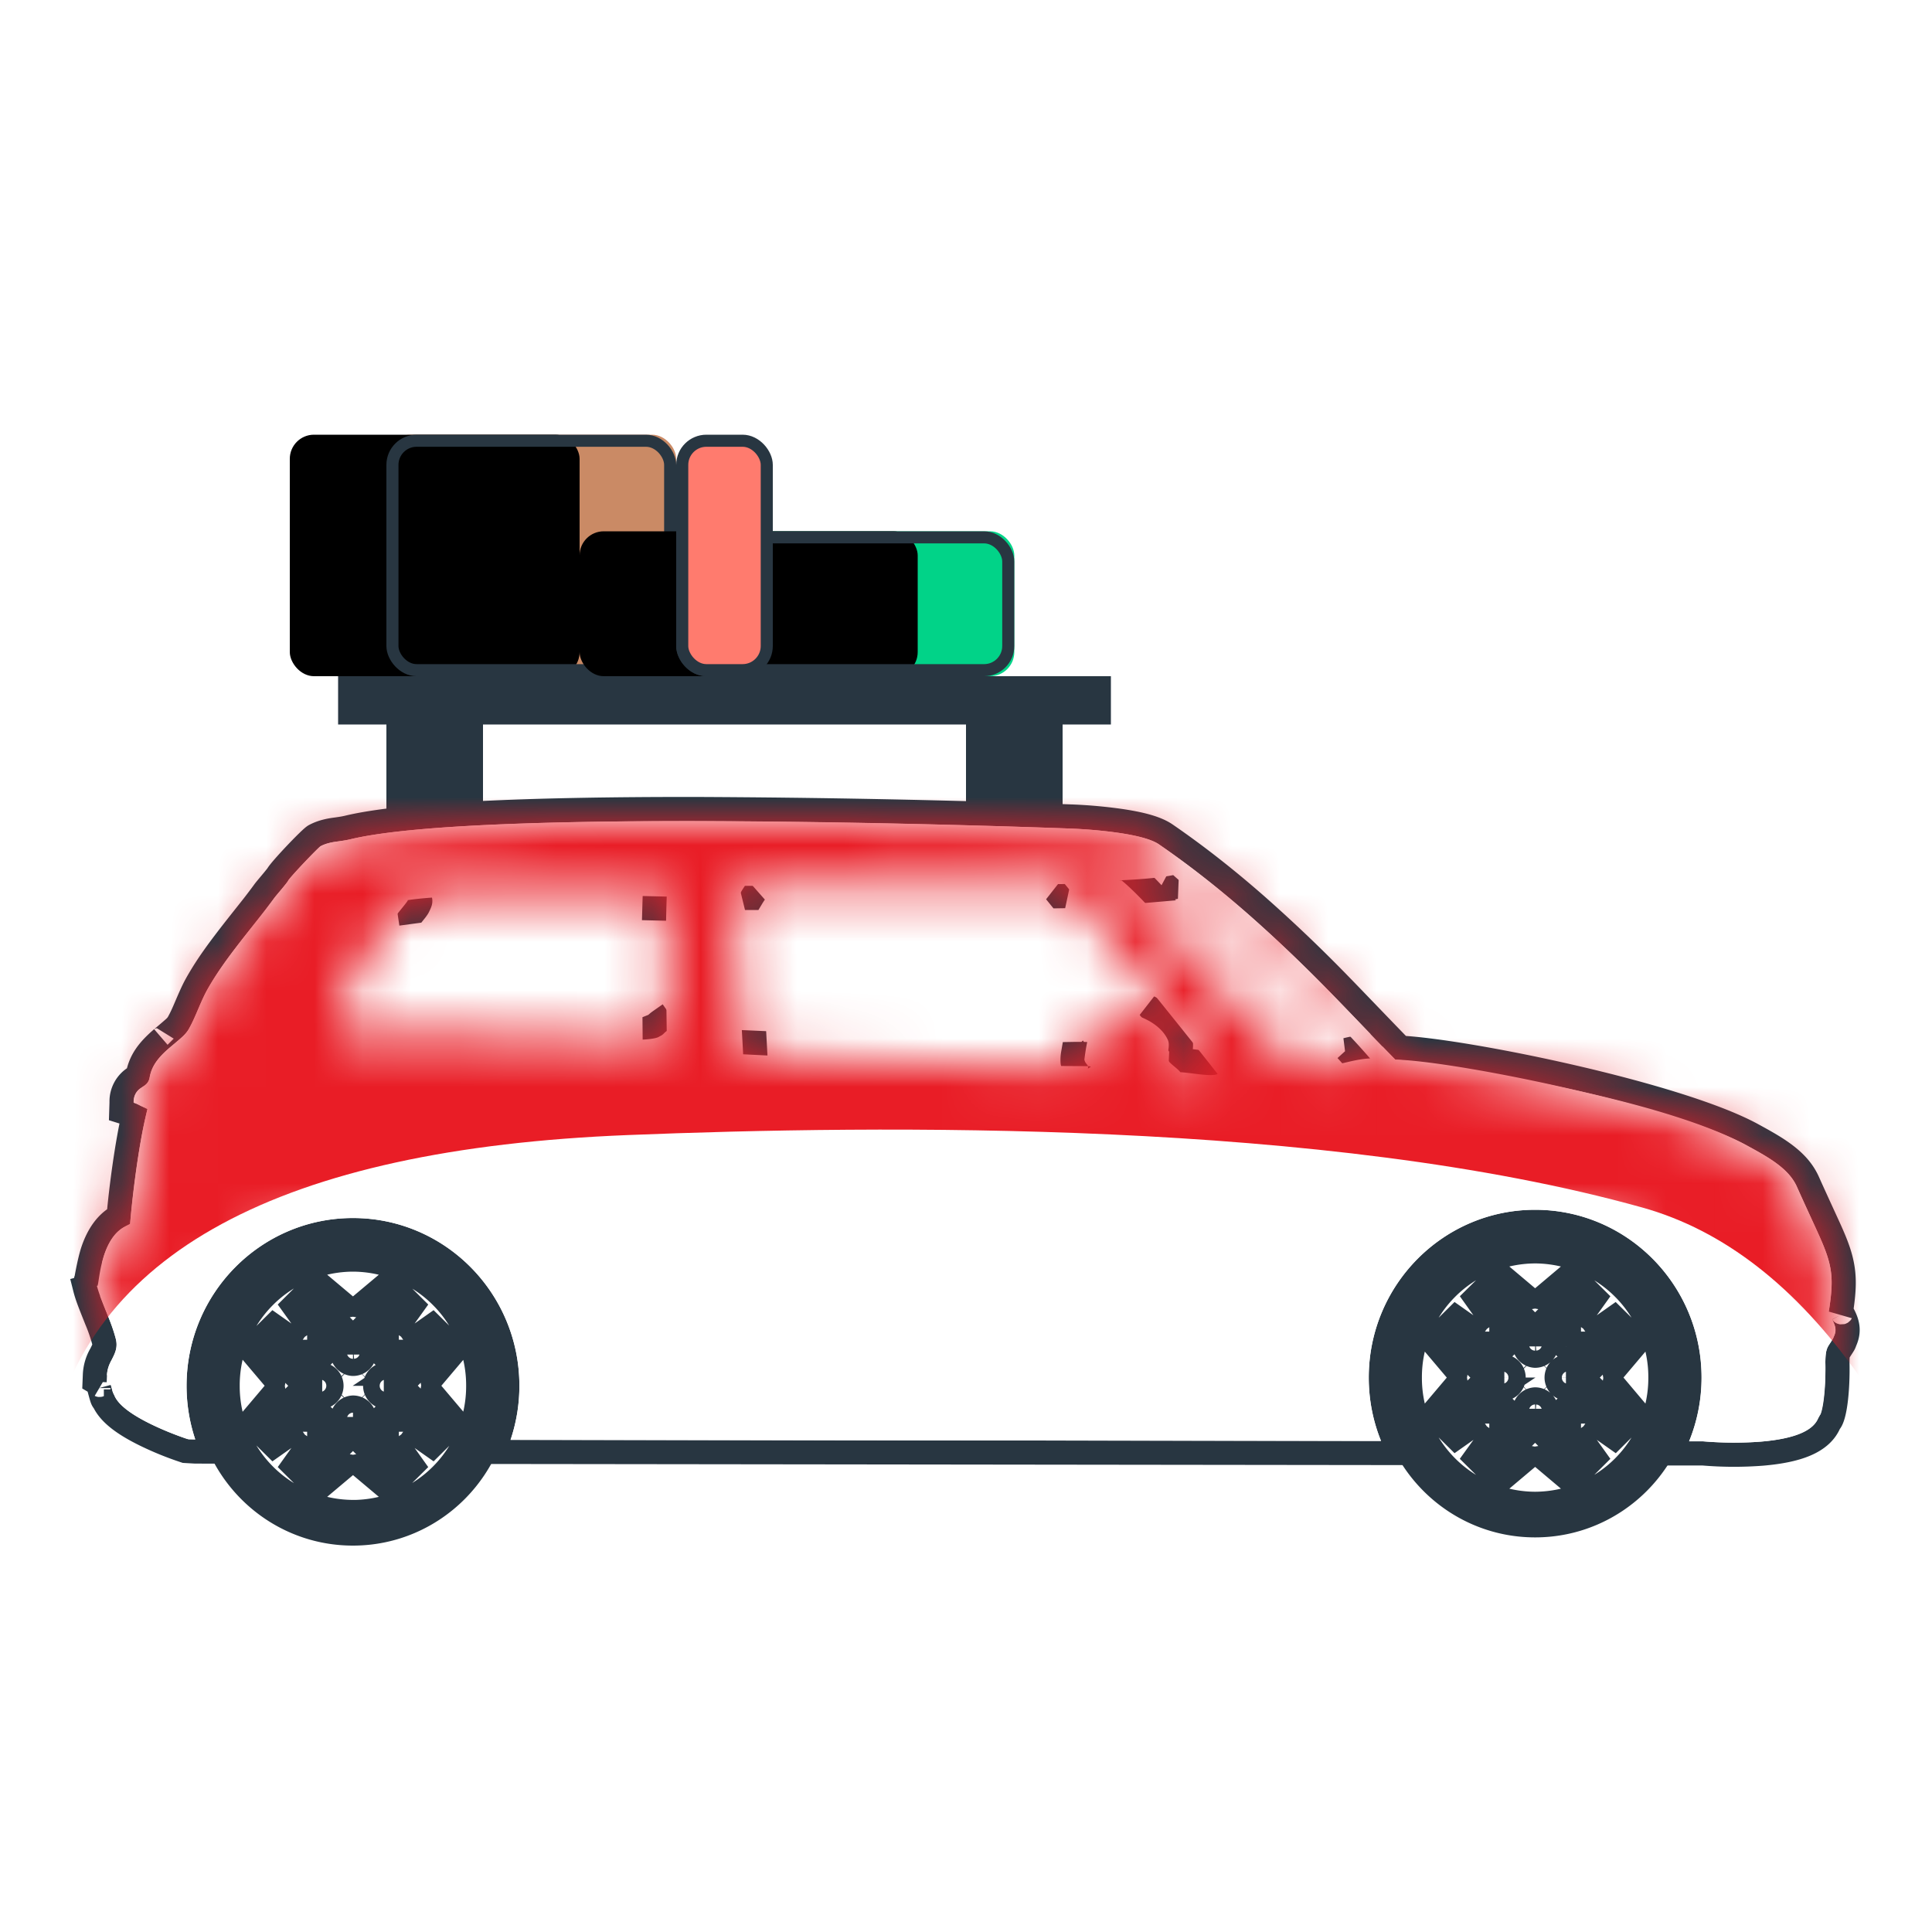 <svg xmlns="http://www.w3.org/2000/svg" xmlns:xlink="http://www.w3.org/1999/xlink" width="40" height="40" viewBox="0 0 40 40">
    <defs>
        <rect id="a" width="6" height="5" x="1" rx=".5"/>
        <filter id="b" width="133.3%" height="140%" x="-16.7%" y="-20%" filterUnits="objectBoundingBox">
            <feOffset dx="-2" in="SourceAlpha" result="shadowOffsetInner1"/>
            <feComposite in="shadowOffsetInner1" in2="SourceAlpha" k2="-1" k3="1" operator="arithmetic" result="shadowInnerInner1"/>
            <feColorMatrix in="shadowInnerInner1" values="0 0 0 0 0 0 0 0 0 0 0 0 0 0 0 0 0 0 0.159 0"/>
        </filter>
        <rect id="c" width="7" height="3" x="7" y="2" rx=".5"/>
        <filter id="d" width="128.6%" height="166.7%" x="-14.3%" y="-33.3%" filterUnits="objectBoundingBox">
            <feOffset dx="-2" in="SourceAlpha" result="shadowOffsetInner1"/>
            <feComposite in="shadowOffsetInner1" in2="SourceAlpha" k2="-1" k3="1" operator="arithmetic" result="shadowInnerInner1"/>
            <feColorMatrix in="shadowInnerInner1" values="0 0 0 0 0 0 0 0 0 0 0 0 0 0 0 0 0 0 0.159 0"/>
        </filter>
        <path id="e" d="M35.866 18.133c.158-1-.006-1.086-.662-2.56-.179-.4-.65-.644-1.03-.853-1.991-1.095-6.962-1.774-7.285-1.781-1.012-1.016-2.669-2.928-4.892-4.456-.415-.286-1.878-.33-1.878-.33S8.117 7.69 5.256 8.376c-.247.059-.419.038-.626.148-.034.018-.628.638-.662.705-.033.066-.228.28-.294.371-.442.602-.983 1.196-1.362 1.855-.166.29-.243.565-.404.853-.156.278-.722.492-.81 1.002-.042.245-.318.153-.331.52.126.039.141.085.294.11-.22.812-.357 2.26-.368 2.412-.001.019-.002.018 0 0C0 16.572.065 17.826 0 17.598c.083.334.312.77.4 1.129.073.308-.173.439-.185.742.054.031.106.364.147.408.175.485 1.545.925 1.545.925h.135a3.496 3.496 0 0 1-.18-1.11c0-1.92 1.543-3.474 3.445-3.474 1.903 0 3.446 1.555 3.446 3.473 0 .392-.065.768-.183 1.12l18.022.022a3.49 3.49 0 0 1-.254-1.312c0-1.918 1.542-3.474 3.445-3.474 1.903 0 3.445 1.556 3.445 3.474 0 .467-.092.913-.257 1.32h.283s2.114.198 2.391-.482c.114-.128.156-.774.147-1.15.004-.387.082-.312.184-.557.1-.237-.147-.41-.11-.519zm-24.062-5.788c-.067.048-.063.073-.147.112-.268.205-2.884-.074-6.438-.074.06.087-.416.011-.037-.817.516-1.125 1.302-1.914 1.259-1.93 1.044-.158 3.843-.112 5.363-.073-.03.89-.018 1.373 0 2.782zm10.633.854c-.055-.079-.227-.18-.258-.26-.035-.093.058-.278 0-.408-.158-.359-.683-.6-1.214-.594-.126.148-.317.214-.404.408a4.689 4.689 0 0 0-.11.594c.017.08.063.095.074.136.095.004.049.014-.001.05a.097.097 0 0 0 .001-.05c-.265-.011-1.637.034-7.139-.247-.152-2.92-.289-3.016.037-3.488 3.22 0 6.623-.037 6.623-.037s2.421 2.98 3.164 3.933c-.132.063-.559-.028-.773-.037zm2.318-.297c-1.195-.967-2.772-3.051-3.532-3.673-.258 0 .603-.015 1.067-.111 1.385 1.232 2.818 2.346 4.076 3.796-.595.027-1.105.397-1.611-.012z"/>
    </defs>
    <g fill="none" fill-rule="evenodd">
        <path fill="#FFF" fill-rule="nonzero" stroke="#283641" stroke-width=".5" d="M2.15 29.016c-.033-.035-.038-.06-.097-.278 0-.003-.033-.094.035-.054l-.129-.076.006-.15a.926.926 0 0 1 .126-.42l.022-.044c.05-.101.059-.143.043-.209A3.414 3.414 0 0 0 2 27.331l-.031-.078c-.131-.327-.173-.439-.212-.594l.483-.129c.011-.001.011-.001-.117-.129-.356.08-.356.08-.34.138-.018.062.064-.421.141-.647.11-.324.28-.573.532-.71.053-.597.17-1.475.308-2.083l-.026-.013a.318.318 0 0 0-.045-.018l-.182-.057.006-.19a.579.579 0 0 1 .277-.513l.022-.015c.04-.027.035-.02.036-.026.053-.306.214-.522.502-.769-.052.045.215-.18.262-.225a.424.424 0 0 0 .073-.087c.06-.106.1-.193.183-.389l.001-.002c.097-.226.145-.33.222-.464.207-.36.431-.669.85-1.2.359-.453.29-.365.386-.491.05-.066.097-.128.14-.188.03-.039.045-.057.15-.182l.004-.005c.072-.086.117-.144.12-.148.052-.105.68-.767.768-.814.08-.043.162-.073.25-.094.06-.015.111-.024.203-.036.126-.018.165-.025.231-.04 1.13-.272 3.658-.386 7.187-.383a246.825 246.825 0 0 1 7.743.153 9.952 9.952 0 0 1 1.02.086c.457.064.793.151.991.288.633.435 1.25.92 1.866 1.46a30.994 30.994 0 0 1 1.766 1.685c.203.207.948.985 1.227 1.27 1.379.07 5.762.964 7.297 1.809.137.075.208.114.283.158.44.253.71.486.855.812.115.26.422.924.464 1.019.132.296.201.492.24.692.055.279.046.552-.023.99l-.01.041c.022-.066.034-.039.048-.014.104.192.138.353.056.55-.041.098 0 .03-.13.232-.025.038-.033.072-.035.222.013.558-.049 1.14-.165 1.25-.164.402-.66.58-1.392.643a7.61 7.61 0 0 1-1.232-.005H34.6l.14-.345c.157-.385.24-.799.24-1.225 0-1.78-1.432-3.224-3.196-3.224-1.764 0-3.195 1.443-3.195 3.224 0 .423.08.835.236 1.218l.14.344-18.742-.023.111-.33c.112-.331.17-.68.17-1.039 0-1.78-1.431-3.223-3.196-3.223-1.764 0-3.195 1.442-3.195 3.223 0 .356.057.703.167 1.032l.11.33-.347-.001-.212-.012a6.525 6.525 0 0 1-.815-.33c-.441-.216-.744-.435-.865-.694zm11.413-7.791l-.01.004.001.12.25-.004-.144-.204a.625.625 0 0 0-.097.084zM8.59 18.868c.024-.03.027-.034.052-.07.014-.023.014-.023.035-.068.045-.098.045-.098-.15-.329l-.085.235.037.247.111-.015zm4.958-.061l.25.006-.242-.259a35.8 35.8 0 0 0-.008.253zm-5.325-.282zm16.226 3.152a.514.514 0 0 0-.04-.247c-.108-.245-.334-.443-.618-.573l.658.82zm-2.233.145a.7.7 0 0 0-.008.173.437.437 0 0 0 .087.18l.039.142.182.008c.022.001.022.001-.005-.004-.155-.056-.155-.056-.13-.386a.441.441 0 0 1 .006-.006l.138.196.243.058a.343.343 0 0 0-.001-.176l-.05-.175-.18-.007a6.142 6.142 0 0 0-.321-.003zm.079.354a.662.662 0 0 0 .016.02.157.157 0 0 1-.026-.054l.01.034zm-6.67-.587l-.225-.01.237.236a56.74 56.74 0 0 0-.012-.226zm-.064-2.999c.018-.03.04-.065.069-.107l-.206.107h.137zm6.368-.035l.12-.002-.196-.092.076.094zm2.755 3.417l.33.418.197-.154-.11-.225s-.118-.002-.29-.023l-.065-.008a47.583 47.583 0 0 0-.062-.008zm-.13-.015a1.59 1.59 0 0 0-.105-.008l-.011.25.205-.143a.502.502 0 0 0-.09-.1zm-.747-3.521a5.253 5.253 0 0 0-.425-.4l-.158-.057h-.031l.037.005a.25.25 0 0 1 .036.01l.058.032.098.152c-.151.284-.151.284-.188.293l-.03.005.13-.007c.17-.01.323-.02.473-.033zm.41-.05l.125-.023-.217-.058.091.08zm3.66 3.352c.1.11.2.223.302.34l.177-.414a2.493 2.493 0 0 0-.48.074z"/>
        <g transform="translate(2 9)">
            <path stroke="#283641" stroke-width=".612" d="M5.307 16.69c-1.642 0-2.974 1.343-2.974 3.002 0 1.658 1.332 3.002 2.974 3.002 1.643 0 2.975-1.344 2.975-3.002 0-1.66-1.332-3.003-2.975-3.003zm0 5.67a2.66 2.66 0 0 1-2.65-2.668 2.66 2.66 0 0 1 2.65-2.67 2.66 2.66 0 0 1 2.65 2.67 2.66 2.66 0 0 1-2.65 2.669zm0-2.665c.004 0 .006-.002.006-.003s-.002-.003-.006-.003c-.003 0-.005.002-.005.003 0 0 .002.003.005.003zM4.65 18.11l-.282-.284-.217.216.178.248c.1-.071.208-.132.32-.18zm.015-.006A1.67 1.67 0 0 1 5.022 18l-.358-.301v.405zm0 .021v.614h.197l.018.038.039-.038h.052l-.014-.038.14-.14-.432-.436zm.643 2.429c.1 0 .18-.08.18-.178a.178.178 0 0 0-.18-.178.178.178 0 0 0 0 .355zm.447.088l-.018-.038-.039.038h-.052l.014.038-.14.14.432.436v-.614h-.197zm.212.629l.282.284.217-.215-.178-.25c-.1.072-.208.133-.32.181zm-.015.006a1.67 1.67 0 0 1-.358.104l.358.301v-.405zm.93-.94h.402l-.302-.357c-.02.123-.055.243-.1.357zm-.007.017a1.714 1.714 0 0 1-.181.328l.25.176.217-.215-.286-.29zm-.017-.017l-.426-.43-.14.138-.04-.014v.054l-.038.037.038.018v.197h.606zm-.691-.646a.178.178 0 0 0-.179-.178.178.178 0 0 0 0 .355c.1 0 .179-.08.179-.177zm-.859-.864a.178.178 0 0 0 0 .355c.1 0 .18-.08.18-.177a.178.178 0 0 0-.18-.178zm.644-.702l-.433.437.14.139-.013.038h.052l.039.038.018-.038h.197v-.614zm0-.021V17.7L5.594 18c.123.021.243.056.357.104zm.015.006c.113.048.22.109.321.18l.178-.248-.217-.216-.282.284zm-1.642 1.226l.04.014v-.054l.038-.037-.038-.018v-.197h-.606l.426.43.14-.138zm-.59-.292h-.402l.302.357c.02-.123.055-.243.1-.357zm.007-.017c.049-.115.11-.225.181-.328l-.25-.176-.217.215.286.29zm.623 1.113l.038-.018-.038-.037v-.054l-.04.014-.14-.138-.426.43h.606v-.197zm-.623.214l-.286.289.217.215.25-.176a1.715 1.715 0 0 1-.18-.328zm-.006-.017a1.713 1.713 0 0 1-.101-.357l-.302.357h.403zm.929.919l.433-.437-.14-.139.013-.038h-.052l-.039-.038-.018.038h-.197v.614zm0 .021v.405l.358-.301a1.67 1.67 0 0 1-.358-.104zm-.015-.006a1.688 1.688 0 0 1-.321-.18l-.178.249.217.215.282-.284zm-.2-1.58c0 .097.08.177.179.177.099 0 .178-.08.178-.177a.178.178 0 0 0-.178-.178c-.1 0-.179.08-.179.178zm1.802-.45l-.038.018.038.037v.054l.04-.014.14.138.426-.43h-.606v.197zm.622-.214l.287-.289-.217-.215-.25.176c.072.103.132.213.18.328zm.007.017c.046.114.08.234.101.357l.302-.357H6.88zM29.783 16.519c-1.642 0-2.975 1.344-2.975 3.002 0 1.66 1.333 3.003 2.975 3.003 1.643 0 2.975-1.344 2.975-3.003 0-1.658-1.332-3.002-2.975-3.002zm0 5.672a2.66 2.66 0 0 1-2.65-2.67 2.66 2.66 0 0 1 2.65-2.669 2.66 2.66 0 0 1 2.65 2.67 2.66 2.66 0 0 1-2.65 2.669zm.984-2.315l-.04-.014v.054l-.038.037.038.018v.197h.606l-.427-.43-.14.138zm-.04.04v.055l.239.112c.018-.038.034-.078.049-.119l-.248-.088-.04.04zm.629.252h.402l-.301-.357c-.021.123-.055.243-.101.357zm-.007.016a1.714 1.714 0 0 1-.18.329l.25.176.217-.216-.287-.289zm-.622-1.112l-.038.018.038.037v.054l.04-.014.14.138.426-.43h-.606v.197zm.622-.214l.287-.289-.218-.215-.25.176c.072.103.133.213.181.328zm.007.017c.046.114.08.234.1.357l.302-.357h-.402zm-2.232-.934l-.281-.284-.218.215.178.25c.1-.073.208-.133.321-.181zm.016-.007a1.67 1.67 0 0 1 .357-.103l-.357-.301v.404zm0 .022v.614h.197l.018.038.038-.038h.053l-.014-.038.14-.14-.432-.436zm-.215 1.565a.178.178 0 1 0 .357 0 .178.178 0 0 0-.179-.177c-.099 0-.178.08-.178.177zm.858-.863a.178.178 0 0 0 0 .355c.1 0 .179-.08.179-.177a.178.178 0 0 0-.179-.178zm.644-.702l-.433.436.14.14-.013.038h.052l.038.038.019-.038h.197v-.614zm0-.022v-.405l-.358.302c.124.021.243.056.358.103zm.015.007c.113.048.22.108.321.18l.178-.249-.217-.215-.282.284zm.2 1.58a.178.178 0 0 0-.179-.177c-.1 0-.179.08-.179.177 0 .098.08.178.179.178.1 0 .179-.08.179-.178zm-1.842-.354l.04.014v-.054l.037-.038-.037-.017v-.197h-.606l.426.43.14-.138zm-.59-.292h-.402l.302.357c.02-.123.054-.243.1-.357zm.007-.017c.048-.115.109-.226.181-.328l-.25-.176-.217.215.286.29zm.923 2.228l.432-.436-.14-.14.014-.037h-.053l-.038-.038-.018.038h-.197v.613zm0 .022v.405l.357-.301a1.67 1.67 0 0 1-.357-.104zm-.016-.006a1.69 1.69 0 0 1-.32-.18l-.179.248.218.216.281-.284zm-.284-1.131l.037-.018-.037-.037v-.054l-.04.014-.14-.138-.426.43h.606v-.197zm-.623.213l-.286.29.217.215.25-.176a1.715 1.715 0 0 1-.18-.329zm-.007-.016a1.714 1.714 0 0 1-.1-.357l-.302.357h.402zm1.573-.644c.004 0 .006-.002.006-.003 0 0-.002-.003-.006-.003-.003 0-.005.002-.005.003s.002.003.005.003zm.447.949l-.019-.038-.038.038h-.052l.013.038-.14.139.433.436v-.613h-.197zm-.057 0l-.039.038.09.25c.04-.015.08-.032.12-.05l-.114-.238h-.057zm.269.629l.282.284.217-.216-.178-.249a1.69 1.69 0 0 1-.321.18zm-.015.006a1.67 1.67 0 0 1-.358.103l.358.302v-.405zm-.644-.724c.1 0 .179-.08.179-.177a.178.178 0 0 0-.179-.178.178.178 0 0 0 0 .355z"/>
            <g transform="translate(5)">
                <path fill="#283641" d="M0 5h16v1H0zM1 6h2v2H1zM13 6h2v2h-2z"/>
                <use fill="#CA8A65" xlink:href="#a"/>
                <use fill="#000" filter="url(#b)" xlink:href="#a"/>
                <rect width="5.75" height="4.75" x="1.125" y=".125" stroke="#283641" stroke-linejoin="square" stroke-width=".25" rx=".5"/>
                <g>
                    <use fill="#01D388" xlink:href="#c"/>
                    <use fill="#000" filter="url(#d)" xlink:href="#c"/>
                    <rect width="6.75" height="2.75" x="7.125" y="2.125" stroke="#283641" stroke-linejoin="square" stroke-width=".25" rx=".5"/>
                </g>
                <rect width="1.75" height="4.75" x="7.125" y=".125" fill="#FF7B6E" stroke="#283641" stroke-width=".25" rx=".5"/>
            </g>
            <mask id="f" fill="#fff">
                <use xlink:href="#e"/>
            </mask>
            <use fill="#FFF" fill-rule="nonzero" xlink:href="#e"/>
            <path fill="#E91D26" d="M36.5 19.5c-1.314-1.863-2.814-3.03-4.5-3.5-6.54-1.825-15.8-1.708-21-1.5-7.212.288-11.212 2.455-12 6.5l.5-13 5-1.5H28l6 5.5 3 3.5-.5 4z" mask="url(#f)"/>
        </g>
    </g>
</svg>
